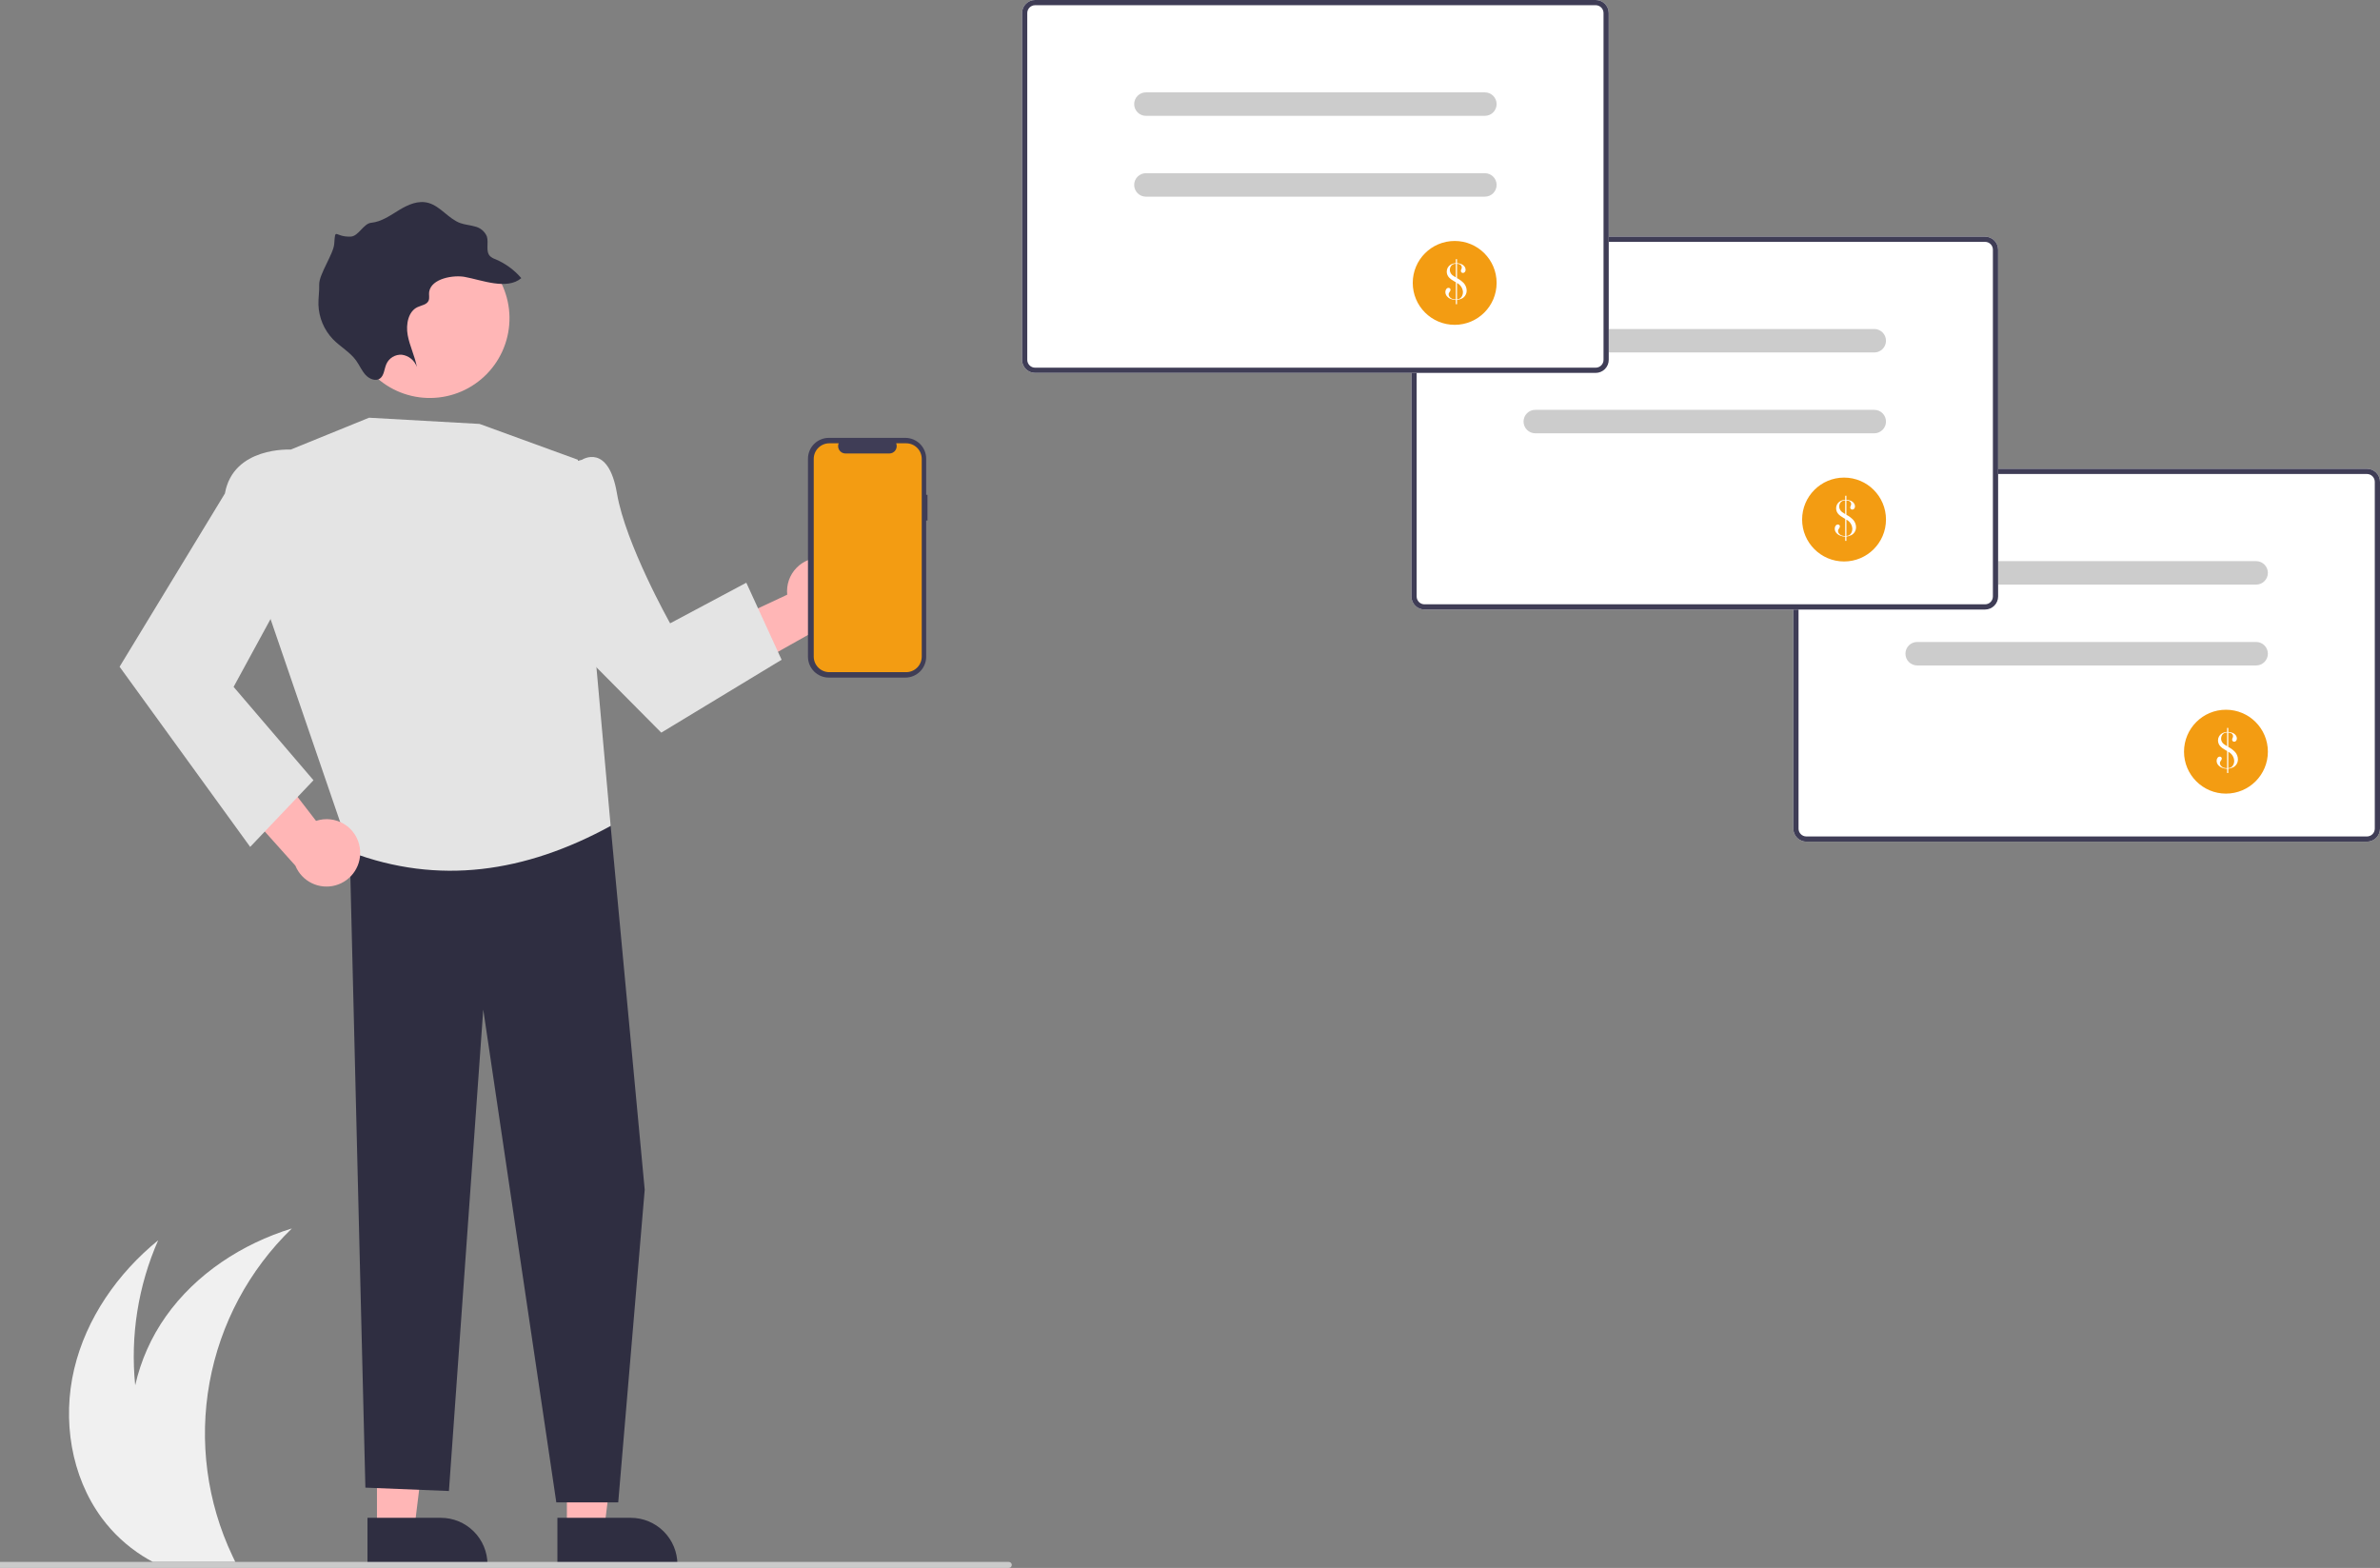 <svg width="211" height="139" viewBox="0 0 211 139" fill="none" xmlns="http://www.w3.org/2000/svg">
<rect x="0" y="0" width="211" height="139" fill="#808080" stroke="none"/>
<g clip-path="url(#clip0_6_130)">
<path d="M9.031 134.584C10.018 135.914 11.241 137.051 12.639 137.938C12.937 138.126 13.242 138.304 13.553 138.469H20.863C20.776 138.294 20.691 138.116 20.608 137.938C18.342 133.155 17.631 127.781 18.576 122.573C19.521 117.365 22.074 112.585 25.877 108.903C21.458 110.268 17.374 112.928 14.703 116.702C13.405 118.539 12.482 120.615 11.986 122.809C11.545 118.42 12.246 113.992 14.023 109.954C10.436 112.873 7.642 116.869 6.577 121.368C5.512 125.869 6.285 130.864 9.031 134.584Z" fill="#F0F0F0"/>
<path d="M209.844 74.616H160.143C159.837 74.616 159.543 74.494 159.326 74.277C159.11 74.061 158.988 73.767 158.987 73.46V42.714C158.988 42.408 159.11 42.114 159.326 41.897C159.543 41.681 159.837 41.559 160.143 41.558H209.844C210.151 41.559 210.444 41.681 210.661 41.897C210.878 42.114 211 42.408 211 42.714V73.46C211 73.767 210.878 74.061 210.661 74.277C210.444 74.494 210.151 74.616 209.844 74.616Z" fill="white"/>
<path d="M209.844 74.616H160.143C159.837 74.616 159.543 74.494 159.326 74.277C159.11 74.061 158.988 73.767 158.987 73.46V42.714C158.988 42.408 159.11 42.114 159.326 41.897C159.543 41.681 159.837 41.559 160.143 41.558H209.844C210.151 41.559 210.444 41.681 210.661 41.897C210.878 42.114 211 42.408 211 42.714V73.46C211 73.767 210.878 74.061 210.661 74.277C210.444 74.494 210.151 74.616 209.844 74.616ZM160.143 42.021C159.959 42.021 159.783 42.094 159.653 42.224C159.523 42.354 159.45 42.53 159.45 42.714V73.46C159.45 73.644 159.523 73.821 159.653 73.951C159.783 74.081 159.959 74.154 160.143 74.154H209.844C210.028 74.154 210.204 74.081 210.334 73.951C210.464 73.821 210.537 73.644 210.538 73.46V42.714C210.537 42.53 210.464 42.354 210.334 42.224C210.204 42.094 210.028 42.021 209.844 42.021H160.143Z" fill="#3F3D56"/>
<path d="M200.02 51.827H169.968C169.692 51.827 169.427 51.717 169.232 51.522C169.037 51.327 168.928 51.062 168.928 50.786C168.928 50.511 169.037 50.246 169.232 50.051C169.427 49.856 169.692 49.746 169.968 49.746H200.02C200.295 49.746 200.56 49.856 200.755 50.051C200.95 50.246 201.06 50.511 201.06 50.786C201.06 51.062 200.95 51.327 200.755 51.522C200.56 51.717 200.295 51.827 200.02 51.827Z" fill="#CCCCCC"/>
<path d="M200.02 58.993H169.968C169.692 58.993 169.427 58.883 169.232 58.688C169.037 58.493 168.928 58.229 168.928 57.953C168.928 57.677 169.037 57.412 169.232 57.217C169.427 57.022 169.692 56.913 169.968 56.913H200.02C200.295 56.913 200.56 57.022 200.755 57.217C200.95 57.412 201.06 57.677 201.06 57.953C201.06 58.229 200.95 58.493 200.755 58.688C200.56 58.883 200.295 58.993 200.02 58.993Z" fill="#CCCCCC"/>
<path d="M197.342 70.356C199.395 70.356 201.06 68.691 201.06 66.638C201.06 64.585 199.395 62.92 197.342 62.92C195.289 62.92 193.625 64.585 193.625 66.638C193.625 68.691 195.289 70.356 197.342 70.356Z" fill="#F39C12"/>
<path d="M197.444 64.887V64.532H197.549V64.887C197.698 64.893 197.843 64.929 197.978 64.991C198.076 65.037 198.16 65.108 198.223 65.195C198.281 65.277 198.312 65.374 198.311 65.474C198.313 65.547 198.289 65.618 198.242 65.674C198.222 65.7 198.197 65.721 198.167 65.735C198.138 65.749 198.106 65.756 198.074 65.756C198.049 65.756 198.025 65.752 198.003 65.743C197.98 65.733 197.96 65.72 197.943 65.702C197.926 65.685 197.912 65.664 197.902 65.641C197.893 65.618 197.889 65.594 197.889 65.569C197.89 65.535 197.897 65.501 197.91 65.469L197.952 65.381C197.967 65.344 197.974 65.304 197.973 65.264C197.975 65.202 197.955 65.142 197.917 65.093C197.877 65.041 197.821 65.003 197.759 64.982C197.691 64.96 197.621 64.946 197.549 64.94V66.215L197.573 66.229C197.792 66.345 197.991 66.495 198.162 66.674C198.238 66.764 198.298 66.866 198.34 66.976C198.382 67.082 198.404 67.195 198.404 67.31C198.406 67.458 198.368 67.604 198.293 67.732C198.219 67.856 198.112 67.958 197.983 68.023C197.847 68.09 197.7 68.132 197.549 68.149V68.529H197.444V68.156C197.292 68.155 197.142 68.124 197.002 68.065C196.862 68.013 196.738 67.924 196.644 67.809C196.561 67.705 196.516 67.576 196.517 67.443C196.514 67.35 196.543 67.258 196.599 67.183C196.621 67.151 196.65 67.124 196.685 67.106C196.719 67.087 196.758 67.077 196.797 67.077C196.82 67.076 196.843 67.08 196.865 67.089C196.887 67.097 196.907 67.11 196.924 67.127C196.94 67.144 196.953 67.163 196.962 67.185C196.97 67.207 196.974 67.23 196.974 67.254C196.966 67.325 196.936 67.393 196.887 67.447C196.862 67.48 196.841 67.516 196.823 67.554C196.811 67.583 196.806 67.615 196.806 67.647C196.806 67.732 196.836 67.814 196.889 67.88C196.947 67.954 197.024 68.012 197.111 68.046C197.211 68.085 197.318 68.105 197.426 68.102H197.444V66.581L197.312 66.504C197.186 66.431 197.09 66.37 197.024 66.322C196.959 66.275 196.9 66.222 196.846 66.163C196.712 66.021 196.637 65.832 196.638 65.637C196.638 65.515 196.668 65.395 196.727 65.289C196.784 65.182 196.869 65.093 196.971 65.029C197.115 64.942 197.277 64.894 197.444 64.887ZM197.444 64.938C197.354 64.941 197.265 64.96 197.182 64.996C197.099 65.037 197.031 65.103 196.987 65.184C196.937 65.273 196.912 65.373 196.913 65.475C196.912 65.599 196.95 65.72 197.022 65.822C197.06 65.877 197.106 65.926 197.158 65.968C197.242 66.031 197.33 66.088 197.421 66.14L197.444 66.154V64.938ZM197.549 68.098C197.609 68.093 197.669 68.08 197.726 68.06C197.772 68.043 197.815 68.017 197.853 67.986C197.925 67.924 197.981 67.847 198.016 67.759C198.056 67.662 198.077 67.557 198.076 67.452C198.067 67.283 198.013 67.12 197.921 66.978C197.828 66.837 197.7 66.722 197.549 66.646V68.098Z" fill="white"/>
<path d="M175.988 54.036H126.287C125.981 54.036 125.687 53.914 125.47 53.697C125.253 53.481 125.131 53.187 125.131 52.88V22.134C125.131 21.828 125.253 21.534 125.47 21.317C125.687 21.101 125.981 20.979 126.287 20.978H175.988C176.294 20.979 176.588 21.101 176.805 21.317C177.021 21.534 177.143 21.828 177.144 22.134V52.88C177.143 53.187 177.021 53.481 176.805 53.697C176.588 53.914 176.294 54.036 175.988 54.036Z" fill="white"/>
<path d="M175.988 54.036H126.287C125.981 54.036 125.687 53.914 125.47 53.697C125.253 53.481 125.131 53.187 125.131 52.88V22.134C125.131 21.828 125.253 21.534 125.47 21.317C125.687 21.101 125.981 20.979 126.287 20.978H175.988C176.294 20.979 176.588 21.101 176.805 21.317C177.021 21.534 177.143 21.828 177.144 22.134V52.88C177.143 53.187 177.021 53.481 176.805 53.697C176.588 53.914 176.294 54.036 175.988 54.036ZM126.287 21.441C126.103 21.441 125.927 21.514 125.797 21.644C125.667 21.774 125.594 21.95 125.593 22.134V52.88C125.594 53.064 125.667 53.24 125.797 53.371C125.927 53.501 126.103 53.574 126.287 53.574H175.988C176.172 53.574 176.348 53.501 176.478 53.371C176.608 53.24 176.681 53.064 176.681 52.88V22.134C176.681 21.95 176.608 21.774 176.478 21.644C176.348 21.514 176.172 21.441 175.988 21.441H126.287Z" fill="#3F3D56"/>
<path d="M166.163 31.247H136.112C135.836 31.247 135.571 31.137 135.376 30.942C135.181 30.747 135.071 30.482 135.071 30.206C135.071 29.93 135.181 29.666 135.376 29.471C135.571 29.276 135.836 29.166 136.112 29.166H166.163C166.439 29.166 166.704 29.276 166.899 29.471C167.094 29.666 167.203 29.93 167.203 30.206C167.203 30.482 167.094 30.747 166.899 30.942C166.704 31.137 166.439 31.247 166.163 31.247Z" fill="#CCCCCC"/>
<path d="M166.163 38.413H136.112C135.836 38.413 135.571 38.303 135.376 38.108C135.181 37.913 135.071 37.649 135.071 37.373C135.071 37.097 135.181 36.832 135.376 36.637C135.571 36.442 135.836 36.333 136.112 36.333H166.163C166.439 36.333 166.704 36.442 166.899 36.637C167.094 36.832 167.203 37.097 167.203 37.373C167.203 37.649 167.094 37.913 166.899 38.108C166.704 38.303 166.439 38.413 166.163 38.413Z" fill="#CCCCCC"/>
<path d="M163.486 49.776C165.539 49.776 167.203 48.111 167.203 46.058C167.203 44.005 165.539 42.34 163.486 42.34C161.433 42.34 159.768 44.005 159.768 46.058C159.768 48.111 161.433 49.776 163.486 49.776Z" fill="#F39C12"/>
<path d="M163.588 44.306V43.952H163.693V44.306C163.841 44.313 163.987 44.349 164.122 44.411C164.219 44.457 164.304 44.528 164.366 44.615C164.424 44.697 164.455 44.794 164.455 44.894C164.457 44.967 164.433 45.038 164.386 45.094C164.366 45.12 164.34 45.14 164.311 45.155C164.282 45.169 164.25 45.176 164.217 45.176C164.193 45.176 164.169 45.172 164.146 45.162C164.124 45.153 164.104 45.139 164.087 45.122C164.069 45.105 164.055 45.084 164.046 45.061C164.037 45.038 164.032 45.014 164.033 44.989C164.033 44.955 164.04 44.921 164.054 44.889L164.096 44.801C164.111 44.764 164.118 44.724 164.117 44.684C164.118 44.622 164.098 44.562 164.061 44.513C164.02 44.461 163.965 44.423 163.903 44.402C163.835 44.38 163.764 44.366 163.693 44.36V45.635L163.716 45.649C163.935 45.765 164.134 45.915 164.306 46.094C164.382 46.184 164.442 46.286 164.484 46.396C164.526 46.502 164.548 46.615 164.548 46.73C164.55 46.878 164.511 47.024 164.436 47.152C164.363 47.276 164.255 47.377 164.126 47.443C163.99 47.51 163.844 47.552 163.693 47.569V47.949H163.588V47.576C163.436 47.575 163.286 47.544 163.145 47.485C163.005 47.433 162.882 47.344 162.788 47.229C162.705 47.125 162.66 46.996 162.661 46.863C162.658 46.769 162.686 46.678 162.742 46.603C162.764 46.571 162.794 46.544 162.828 46.526C162.863 46.507 162.901 46.497 162.94 46.497C162.964 46.496 162.987 46.5 163.009 46.509C163.031 46.517 163.051 46.53 163.067 46.547C163.084 46.563 163.097 46.583 163.105 46.605C163.114 46.627 163.118 46.65 163.117 46.674C163.109 46.745 163.079 46.813 163.031 46.867C163.006 46.9 162.985 46.936 162.967 46.974C162.955 47.003 162.949 47.035 162.95 47.067C162.95 47.152 162.979 47.234 163.032 47.3C163.09 47.374 163.167 47.432 163.255 47.466C163.355 47.505 163.462 47.524 163.569 47.522H163.588V46.001L163.455 45.924C163.329 45.851 163.233 45.79 163.167 45.742C163.103 45.695 163.043 45.642 162.989 45.584C162.855 45.441 162.781 45.252 162.782 45.057C162.781 44.935 162.812 44.815 162.87 44.709C162.928 44.602 163.012 44.513 163.115 44.449C163.258 44.362 163.421 44.313 163.588 44.306ZM163.588 44.358C163.498 44.361 163.409 44.38 163.326 44.416C163.243 44.457 163.175 44.523 163.131 44.604C163.081 44.693 163.055 44.793 163.057 44.895C163.056 45.019 163.094 45.14 163.166 45.242C163.204 45.297 163.249 45.346 163.301 45.388C163.386 45.451 163.474 45.508 163.565 45.56L163.588 45.574V44.358ZM163.693 47.518C163.753 47.513 163.812 47.5 163.869 47.48C163.915 47.462 163.958 47.437 163.997 47.406C164.069 47.344 164.124 47.267 164.159 47.179C164.2 47.081 164.22 46.977 164.219 46.872C164.21 46.703 164.157 46.54 164.064 46.398C163.972 46.257 163.844 46.142 163.693 46.066V47.518Z" fill="white"/>
<path d="M72.959 49.449C72.525 49.417 72.091 49.481 71.685 49.636C71.28 49.791 70.913 50.033 70.611 50.345C70.309 50.657 70.079 51.031 69.937 51.441C69.796 51.852 69.746 52.288 69.791 52.72L60.236 57.199L64.913 60.063L73.269 55.37C73.99 55.246 74.639 54.862 75.096 54.291C75.552 53.72 75.782 53.001 75.744 52.271C75.706 51.541 75.401 50.851 74.888 50.331C74.374 49.81 73.688 49.496 72.959 49.449Z" fill="#FFB6B6"/>
<path d="M33.42 135.634L36.72 135.634L38.29 122.906L33.42 122.906L33.42 135.634Z" fill="#FFB6B6"/>
<path d="M32.579 134.557L39.077 134.557H39.078C40.176 134.557 41.229 134.993 42.006 135.77C42.782 136.546 43.219 137.6 43.219 138.698V138.833L32.579 138.833L32.579 134.557Z" fill="#2F2E41"/>
<path d="M50.258 135.634L53.558 135.634L55.128 122.906L50.258 122.906L50.258 135.634Z" fill="#FFB6B6"/>
<path d="M49.417 134.557L55.915 134.557H55.916C57.014 134.557 58.067 134.993 58.844 135.77C59.62 136.546 60.057 137.6 60.057 138.698V138.833L49.417 138.833L49.417 134.557Z" fill="#2F2E41"/>
<path d="M52.463 69.616L54.137 73.222L57.157 105.47L54.81 133.187H49.32L42.843 89.498L39.8 132.181L32.393 131.882L30.971 74.013L52.463 69.616Z" fill="#2F2E41"/>
<path d="M25.773 39.857L32.717 37.032L42.517 37.582L51.23 40.757L54.137 73.222C46.557 77.361 38.879 78.491 31.067 75.531L23.816 54.386L25.773 39.857Z" fill="#E4E4E4"/>
<path d="M48.52 41.616L51.601 40.757C51.601 40.757 53.932 39.242 54.698 43.747C55.465 48.252 59.411 55.259 59.411 55.259L66.165 51.659L69.293 58.489L58.626 64.95L47.392 53.631L48.52 41.616Z" fill="#E4E4E4"/>
<path d="M31.618 31.017C31.243 30.168 31.04 29.254 31.019 28.326C30.999 27.398 31.161 26.476 31.497 25.611C31.832 24.746 32.335 23.955 32.977 23.285C33.618 22.614 34.385 22.076 35.234 21.702C36.083 21.328 36.998 21.124 37.925 21.104C38.853 21.083 39.776 21.245 40.641 21.581C41.505 21.917 42.296 22.42 42.967 23.061C43.637 23.702 44.175 24.469 44.549 25.318L44.59 25.412C45.333 27.132 45.363 29.078 44.672 30.82C44.33 31.683 43.821 32.47 43.175 33.136C42.529 33.802 41.757 34.335 40.906 34.703C39.185 35.446 37.24 35.476 35.497 34.785C33.755 34.094 32.358 32.739 31.615 31.019L31.618 31.017Z" fill="#FFB6B6"/>
<path d="M41.21 24.55C42.68 24.817 44.953 25.742 46.215 24.657C45.592 23.929 44.808 23.355 43.925 22.982C43.751 22.924 43.59 22.833 43.451 22.714C43.021 22.279 43.353 21.53 43.157 20.942C43.061 20.727 42.917 20.538 42.736 20.388C42.554 20.239 42.34 20.133 42.111 20.08C41.673 19.949 41.214 19.928 40.784 19.769C39.766 19.387 39.042 18.291 37.999 17.994C37.089 17.731 36.175 18.14 35.39 18.617C34.605 19.094 33.829 19.66 32.911 19.75C32.225 19.813 31.79 20.941 31.102 20.974C29.658 21.044 29.739 20.093 29.632 21.61C29.57 22.514 28.277 24.314 28.298 25.227C28.32 25.825 28.214 26.417 28.231 27.017C28.27 28.16 28.728 29.248 29.518 30.074C30.175 30.75 31.03 31.206 31.583 31.976C31.871 32.385 32.07 32.862 32.405 33.232C32.74 33.602 33.307 33.825 33.681 33.56C34.054 33.296 34.061 32.725 34.247 32.29C34.361 32.023 34.555 31.799 34.803 31.648C35.05 31.497 35.339 31.428 35.628 31.449C35.928 31.488 36.212 31.61 36.446 31.802C36.681 31.994 36.857 32.247 36.956 32.533C36.781 31.572 36.319 30.671 36.144 29.709C35.969 28.747 36.197 27.598 37.026 27.222C37.381 27.057 37.862 27.012 38.005 26.631C38.092 26.401 38.012 26.13 38.046 25.881C38.228 24.664 40.252 24.363 41.21 24.55Z" fill="#2F2E41"/>
<path d="M31.899 75.156C31.836 74.727 31.679 74.316 31.44 73.954C31.201 73.591 30.885 73.286 30.515 73.059C30.145 72.831 29.73 72.688 29.299 72.639C28.868 72.589 28.431 72.635 28.019 72.773L21.575 64.416L19.793 69.603L26.186 76.743C26.463 77.419 26.979 77.971 27.635 78.292C28.292 78.614 29.043 78.683 29.748 78.487C30.452 78.292 31.06 77.844 31.456 77.231C31.853 76.617 32.011 75.878 31.899 75.156V75.156Z" fill="#FFB6B6"/>
<path d="M27.999 41.434L25.773 39.857C25.773 39.857 20.68 39.566 19.94 43.747L10.602 59.108L22.18 75.08L27.792 69.171L20.71 60.894L26.656 49.976L27.999 41.434Z" fill="#E4E4E4"/>
<path d="M82.228 43.867H82.111V40.669C82.111 40.425 82.064 40.184 81.97 39.96C81.877 39.735 81.741 39.531 81.569 39.359C81.397 39.187 81.193 39.051 80.968 38.958C80.744 38.865 80.503 38.817 80.26 38.817H73.482C73.239 38.817 72.999 38.865 72.774 38.958C72.549 39.051 72.345 39.187 72.173 39.359C72.001 39.531 71.865 39.735 71.772 39.96C71.679 40.184 71.631 40.425 71.631 40.669V58.219C71.631 58.462 71.679 58.703 71.772 58.927C71.865 59.152 72.001 59.356 72.173 59.528C72.345 59.7 72.549 59.836 72.774 59.929C72.999 60.023 73.239 60.07 73.482 60.07H80.26C80.503 60.07 80.744 60.023 80.968 59.929C81.193 59.836 81.397 59.7 81.569 59.528C81.741 59.356 81.877 59.152 81.97 58.927C82.064 58.703 82.111 58.462 82.111 58.219V46.145H82.228V43.867Z" fill="#3F3D56"/>
<path d="M80.335 39.299H79.45C79.491 39.398 79.506 39.507 79.495 39.614C79.484 39.721 79.447 39.824 79.387 39.913C79.327 40.003 79.246 40.076 79.151 40.127C79.055 40.177 78.949 40.204 78.842 40.204H74.959C74.851 40.204 74.745 40.177 74.65 40.127C74.555 40.076 74.474 40.003 74.414 39.913C74.354 39.824 74.317 39.721 74.306 39.614C74.295 39.507 74.31 39.398 74.351 39.299H73.525C73.158 39.299 72.806 39.444 72.547 39.704C72.287 39.963 72.142 40.315 72.142 40.681V58.206C72.142 58.573 72.287 58.924 72.547 59.184C72.806 59.443 73.158 59.589 73.525 59.589H80.335C80.701 59.589 81.053 59.443 81.312 59.184C81.572 58.924 81.717 58.573 81.717 58.206V40.681C81.717 40.315 81.572 39.963 81.312 39.704C81.053 39.444 80.701 39.299 80.335 39.299Z" fill="#F39C12"/>
<path d="M141.467 33.058H91.767C91.46 33.057 91.166 32.936 90.95 32.719C90.733 32.502 90.611 32.209 90.611 31.902V1.156C90.611 0.849 90.733 0.556 90.95 0.339C91.166 0.122 91.46 0 91.767 0H141.467C141.774 0 142.068 0.122 142.284 0.339C142.501 0.556 142.623 0.849 142.623 1.156V31.902C142.623 32.209 142.501 32.502 142.284 32.719C142.068 32.936 141.774 33.057 141.467 33.058Z" fill="white"/>
<path d="M141.467 33.058H91.767C91.46 33.057 91.166 32.936 90.95 32.719C90.733 32.502 90.611 32.209 90.611 31.902V1.156C90.611 0.849 90.733 0.556 90.95 0.339C91.166 0.122 91.46 0 91.767 0H141.467C141.774 0 142.068 0.122 142.284 0.339C142.501 0.556 142.623 0.849 142.623 1.156V31.902C142.623 32.209 142.501 32.502 142.284 32.719C142.068 32.936 141.774 33.057 141.467 33.058ZM91.767 0.462C91.583 0.463 91.407 0.536 91.277 0.666C91.147 0.796 91.073 0.972 91.073 1.156V31.902C91.073 32.086 91.147 32.262 91.277 32.392C91.407 32.522 91.583 32.595 91.767 32.596H141.467C141.651 32.595 141.828 32.522 141.958 32.392C142.088 32.262 142.161 32.086 142.161 31.902V1.156C142.161 0.972 142.088 0.796 141.958 0.666C141.828 0.536 141.651 0.463 141.467 0.462H91.767Z" fill="#3F3D56"/>
<path d="M131.643 10.268H101.591C101.315 10.268 101.051 10.159 100.856 9.964C100.661 9.769 100.551 9.504 100.551 9.228C100.551 8.952 100.661 8.688 100.856 8.492C101.051 8.297 101.315 8.188 101.591 8.188H131.643C131.919 8.188 132.183 8.297 132.378 8.492C132.574 8.688 132.683 8.952 132.683 9.228C132.683 9.504 132.574 9.769 132.378 9.964C132.183 10.159 131.919 10.268 131.643 10.268Z" fill="#CCCCCC"/>
<path d="M131.643 17.435H101.591C101.315 17.435 101.051 17.325 100.856 17.13C100.661 16.935 100.551 16.67 100.551 16.395C100.551 16.119 100.661 15.854 100.856 15.659C101.051 15.464 101.315 15.354 101.591 15.354H131.643C131.919 15.354 132.183 15.464 132.378 15.659C132.574 15.854 132.683 16.119 132.683 16.395C132.683 16.67 132.574 16.935 132.378 17.13C132.183 17.325 131.919 17.435 131.643 17.435Z" fill="#CCCCCC"/>
<path d="M128.966 28.797C131.019 28.797 132.683 27.133 132.683 25.079C132.683 23.026 131.019 21.362 128.966 21.362C126.912 21.362 125.248 23.026 125.248 25.079C125.248 27.133 126.912 28.797 128.966 28.797Z" fill="#F39C12"/>
<path d="M129.068 23.328V22.974H129.173V23.328C129.321 23.335 129.467 23.37 129.601 23.433C129.699 23.479 129.783 23.549 129.846 23.637C129.904 23.718 129.935 23.816 129.935 23.915C129.937 23.988 129.912 24.06 129.866 24.116C129.846 24.141 129.82 24.162 129.791 24.176C129.762 24.19 129.729 24.198 129.697 24.197C129.673 24.198 129.649 24.193 129.626 24.184C129.604 24.175 129.583 24.161 129.566 24.144C129.549 24.127 129.535 24.106 129.526 24.083C129.517 24.06 129.512 24.036 129.513 24.011C129.513 23.977 129.52 23.942 129.534 23.911L129.576 23.822C129.591 23.785 129.598 23.745 129.597 23.706C129.598 23.644 129.578 23.584 129.541 23.534C129.5 23.483 129.445 23.444 129.382 23.424C129.314 23.401 129.244 23.387 129.173 23.382V24.656L129.196 24.67C129.415 24.786 129.614 24.937 129.785 25.115C129.861 25.205 129.922 25.307 129.964 25.417C130.006 25.524 130.027 25.637 130.028 25.752C130.03 25.9 129.991 26.046 129.916 26.173C129.843 26.298 129.735 26.399 129.606 26.465C129.47 26.531 129.323 26.574 129.173 26.59V26.97H129.068V26.598C128.916 26.596 128.765 26.565 128.625 26.507C128.485 26.455 128.362 26.366 128.267 26.25C128.184 26.146 128.14 26.017 128.14 25.884C128.137 25.791 128.166 25.7 128.222 25.625C128.244 25.592 128.273 25.566 128.308 25.547C128.342 25.529 128.381 25.519 128.42 25.519C128.443 25.518 128.467 25.522 128.489 25.53C128.51 25.539 128.53 25.552 128.547 25.569C128.564 25.585 128.577 25.605 128.585 25.627C128.594 25.648 128.598 25.672 128.597 25.695C128.589 25.767 128.559 25.834 128.511 25.888C128.486 25.922 128.464 25.957 128.447 25.995C128.435 26.025 128.429 26.056 128.429 26.088C128.43 26.173 128.459 26.256 128.512 26.322C128.57 26.396 128.647 26.453 128.735 26.488C128.835 26.527 128.942 26.546 129.049 26.544H129.068V25.022L128.935 24.945C128.809 24.872 128.713 24.812 128.647 24.764C128.583 24.717 128.523 24.664 128.469 24.605C128.335 24.462 128.261 24.274 128.262 24.078C128.261 23.957 128.291 23.837 128.35 23.73C128.408 23.624 128.492 23.534 128.595 23.47C128.738 23.384 128.901 23.335 129.068 23.328ZM129.068 23.379C128.977 23.382 128.889 23.402 128.806 23.438C128.723 23.479 128.655 23.544 128.611 23.626C128.561 23.715 128.535 23.815 128.536 23.917C128.535 24.041 128.574 24.162 128.645 24.263C128.684 24.318 128.729 24.368 128.781 24.41C128.865 24.473 128.953 24.53 129.045 24.582L129.068 24.596V23.379ZM129.173 26.539C129.233 26.534 129.292 26.522 129.349 26.502C129.395 26.484 129.438 26.459 129.477 26.427C129.548 26.366 129.604 26.288 129.639 26.2C129.679 26.103 129.7 25.999 129.699 25.894C129.69 25.725 129.636 25.562 129.544 25.42C129.452 25.279 129.323 25.164 129.173 25.087V26.539Z" fill="white"/>
<path d="M89.436 139H-11.735C-11.805 139 -11.872 138.972 -11.922 138.922C-11.972 138.872 -12 138.805 -12 138.734C-12 138.664 -11.972 138.596 -11.922 138.547C-11.872 138.497 -11.805 138.469 -11.735 138.469H89.436C89.507 138.469 89.574 138.497 89.624 138.547C89.674 138.596 89.702 138.664 89.702 138.734C89.702 138.805 89.674 138.872 89.624 138.922C89.574 138.972 89.507 139 89.436 139Z" fill="#CACACA"/>
</g>
<defs>
<clipPath id="clip0_6_130">
<rect width="223" height="139" fill="white" transform="translate(-12)"/>
</clipPath>
</defs>
</svg>
